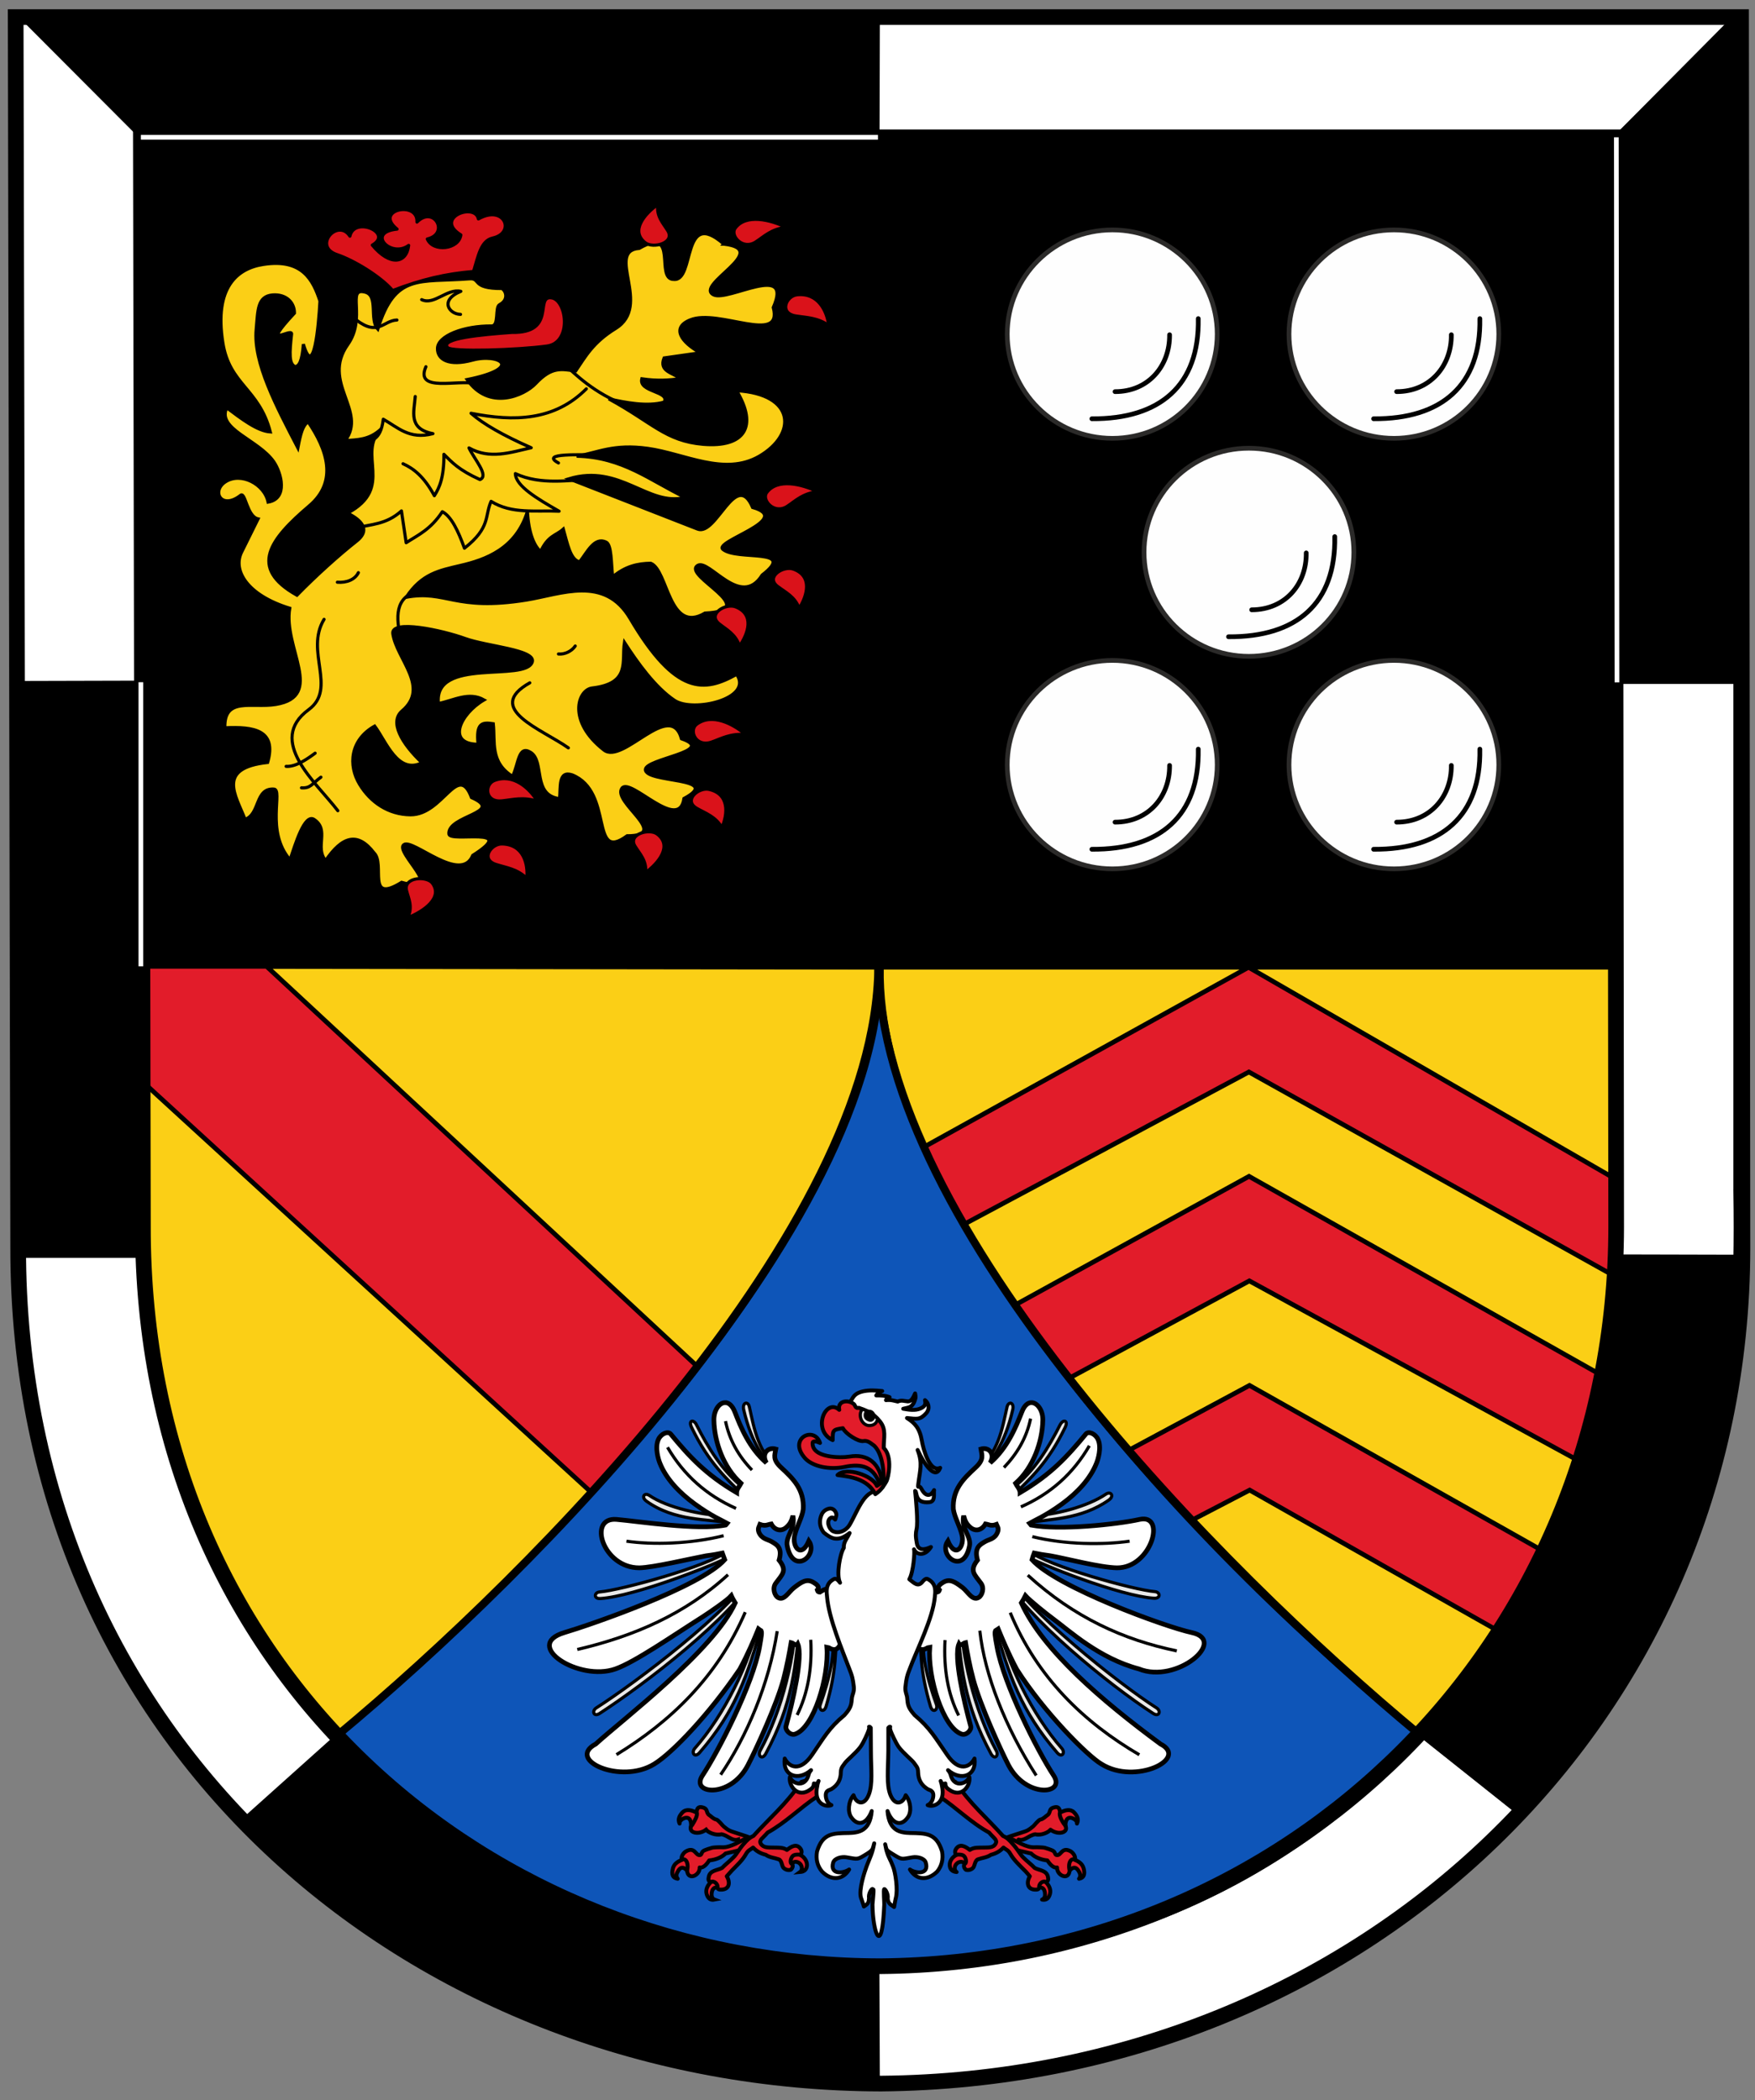 <?xml version="1.0" encoding="UTF-8"?>
<!DOCTYPE svg PUBLIC "-//W3C//DTD SVG 1.1//EN" "http://www.w3.org/Graphics/SVG/1.1/DTD/svg11.dtd">
<!-- Creator: CorelDRAW Home & Student X8 -->
<svg xmlns="http://www.w3.org/2000/svg" xml:space="preserve" width="112mm" height="134mm" version="1.1" style="shape-rendering:geometricPrecision; text-rendering:geometricPrecision; image-rendering:optimizeQuality; fill-rule:evenodd; clip-rule:evenodd"
viewBox="0 0 11200 13400"
 xmlns:xlink="http://www.w3.org/1999/xlink">
 <rect x="0" y="0" width="11200" height="13400" fill="#808080" stroke="none"/>
 <defs>
  <style type="text/css">
   <![CDATA[
    .str6 {stroke:black;stroke-width:100}
    .str10 {stroke:black;stroke-width:50}
    .str2 {stroke:black;stroke-width:30}
    .str3 {stroke:#2B2A29;stroke-width:30}
    .str7 {stroke:white;stroke-width:30}
    .str9 {stroke:black;stroke-width:25}
    .str1 {stroke:black;stroke-width:20}
    .str0 {stroke:#2B2A29;stroke-width:20}
    .str4 {stroke:black;stroke-width:30;stroke-linecap:round;stroke-linejoin:round}
    .str8 {stroke:black;stroke-width:25;stroke-linecap:round;stroke-linejoin:round}
    .str5 {stroke:black;stroke-width:20;stroke-linecap:round;stroke-linejoin:round}
    .fil1 {fill:none}
    .fil2 {fill:black}
    .fil3 {fill:#0E55B8}
    .fil7 {fill:#DA121A}
    .fil5 {fill:#E21C2A}
    .fil8 {fill:#E9E9E9}
    .fil4 {fill:#FBCF16}
    .fil6 {fill:#FEFEFE}
    .fil0 {fill:white}
   ]]>
  </style>
 </defs>
 <g id="Ebene_x0020_1">
  <g id="_443937184">
   <path class="fil0 str0" d="M5595 12546c1126,24 2403,-558 3472,-1472l615 489c-1113,1179 -2530,1688 -4090,1733l3 -750z"/>
   <polygon class="fil1 str0" points="5625,6172 10316,6172 10316,876 5625,876 "/>
   <polygon class="fil1 str0" points="899,6166 5606,6166 5606,876 899,876 "/>
   <polygon class="fil1 str0" points="5625,7238 10313,7238 10313,6172 5625,6172 "/>
   <polygon class="fil2 str1" points="5603,876 899,876 133,108 5605,117 "/>
   <polygon class="fil0 str1" points="11077,117 5605,117 5603,876 10306,876 "/>
   <polygon class="fil2 str1" points="11068,108 11072,4650 10310,4653 10306,876 "/>
   <polygon class="fil0 str1" points="133,108 138,4653 899,4655 899,876 "/>
   <path class="fil2 str1" d="M907 7596l-8 -3243 -761 2 0 3241c1,237 4,535 17,810l777 -115c-12,-174 -26,-434 -25,-695z"/>
   <path class="fil0 str1" d="M11072 7598l0 -3244 -753 0 -9 3244c-1,260 -5,521 -18,695l763 113c17,-209 22,-476 17,-808z"/>
   <path class="fil0 str1" d="M2308 11235c-765,-710 -1373,-1928 -1400,-3219l-766 0c-32,1451 635,2830 1630,3807l536 -588z"/>
   <path class="fil2 str1" d="M5602 12546c-1126,24 -2665,-551 -3447,-1475l-596 534c912,920 2295,1694 4046,1691l-3 -750z"/>
   <path class="fil2 str2" d="M894 876l9421 0 8 6737 0 3c0,206 -5,411 -30,615 -42,351 -96,638 -187,975 -18,66 -36,130 -61,195 -12,32 -22,61 -32,95 -11,35 -21,60 -34,93 -35,92 -71,186 -113,273 -41,86 -78,174 -125,257 -16,29 -27,55 -44,83l-115 201c-62,103 -157,247 -233,341l-55 70c-19,25 -38,47 -57,71 -29,40 -85,104 -118,138 -76,80 -166,192 -249,261l-66 60c-135,120 -272,236 -419,339 -50,35 -95,70 -147,102l-77 49c-79,49 -159,97 -241,140l-123 65c-70,37 -143,66 -215,102 -163,82 -474,179 -646,231 -67,20 -131,32 -198,49 -138,35 -278,57 -422,79 -137,21 -319,42 -458,41 -42,-1 -71,5 -117,5l-4 0 -235 0c-52,-1 -101,-3 -129,-7 -70,-10 -155,-6 -228,-17 -77,-12 -146,-17 -218,-30 -73,-12 -149,-22 -217,-36 -231,-47 -458,-112 -680,-189 -33,-11 -60,-24 -93,-36 -91,-33 -176,-72 -264,-111 -29,-12 -55,-25 -86,-39 -31,-13 -53,-29 -82,-42 -35,-16 -51,-25 -82,-43 -106,-63 -219,-117 -320,-187 -99,-69 -200,-133 -297,-208 -60,-46 -120,-91 -177,-142l-230 -210c-41,-35 -169,-172 -215,-225l-91 -106c-12,-14 -14,-20 -28,-34 -13,-14 -16,-21 -28,-35 -20,-24 -37,-47 -56,-71l-107 -144c-89,-125 -172,-256 -248,-390l-46 -81c-15,-28 -29,-56 -44,-83l-44 -84c-73,-143 -136,-293 -195,-444 -30,-77 -63,-158 -86,-238l-46 -145c-42,-136 -73,-272 -106,-409 -54,-222 -80,-432 -112,-663 -42,-303 -45,-640 -45,-990l-8 -6231z"/>
   <path class="fil3 str2" d="M9660 10381c-2191,-1353 -3572,-2568 -4035,-4209 -440,1690 -1488,2714 -3976,4227 587,966 1629,2137 3970,2147 2377,11 3500,-1446 4041,-2165z"/>
   <path class="fil4 str2" d="M5625 6172l-4726 -6 1 1095c-49,1435 241,2801 1255,3810 936,-773 3450,-3112 3470,-4899z"/>
   <path class="fil4 str2" d="M10313 7279c0,-6 -1,-11 -1,-17l2 -708 0 0 0 -382 -4689 0c-30,1414 1743,3534 3431,4893 1477,-1439 1257,-3509 1257,-3786z"/>
   <path class="fil5 str2" d="M10316 7527l-2348 -1355 -2068 1145c61,144 183,369 254,494l1816 -971 2347 1310c0,-245 -1,-410 -1,-623z"/>
   <path class="fil5 str2" d="M6823 8794l1150 -621 2199 1201c31,-173 77,-372 96,-572l-2297 -1296 -1493 821c87,122 224,319 345,467z"/>
   <path class="fil5 str2" d="M7606 9700l369 -192 1811 1026c73,-150 167,-396 211,-553l-2023 -1141 -771 414c110,125 278,296 403,446z"/>
   <path class="fil5 str2" d="M4450 8719l-2749 -2553 -802 0 1 727 2874 2630c239,-290 487,-547 676,-804z"/>
   <path class="fil6 str3" d="M7768 2132c0,367 -300,665 -669,665 -370,0 -671,-298 -671,-665 0,-367 301,-665 671,-665 369,0 669,298 669,665z"/>
   <path class="fil1 str4" d="M6968 2672c435,3 687,-213 679,-639m-531 466c214,0 350,-165 348,-363"/>
   <path class="fil6 str3" d="M9565 2132c0,367 -299,665 -669,665 -370,0 -670,-298 -670,-665 0,-367 300,-665 670,-665 370,0 669,298 669,665z"/>
   <path class="fil1 str4" d="M8766 2672c434,3 686,-213 678,-639m-531 466c214,0 351,-165 349,-363"/>
   <path class="fil6 str3" d="M8640 3524c0,367 -300,664 -670,664 -370,0 -669,-297 -669,-664 0,-367 299,-664 669,-664 370,0 670,297 670,664z"/>
   <path class="fil1 str4" d="M7840 4063c435,3 686,-212 678,-639m-530 467c214,0 351,-164 348,-363"/>
   <path class="fil6 str3" d="M7768 4880c0,366 -300,664 -669,664 -370,0 -671,-298 -671,-664 0,-368 301,-666 671,-666 369,0 669,298 669,666z"/>
   <path class="fil1 str4" d="M6968 5419c435,3 687,-213 679,-639m-531 466c214,0 350,-164 348,-362"/>
   <path class="fil6 str3" d="M9565 4880c0,366 -299,664 -669,664 -370,0 -670,-298 -670,-664 0,-368 300,-666 670,-666 370,0 669,298 669,666z"/>
   <path class="fil1 str4" d="M8766 5419c434,3 686,-213 678,-639m-531 466c214,0 351,-164 349,-362"/>
   <path class="fil4 str1" d="M4620 1558c-272,-238 -183,236 -319,225 -125,2 35,-345 -222,-198 -217,17 85,366 -150,511 -146,90 -193,180 -255,271 -90,-10 -150,-32 -256,81 -73,77 -297,176 -437,-26 371,-75 198,-169 34,-124 -151,41 -224,-4 -223,-74 0,-82 170,-146 345,-144 50,0 20,-120 51,-136 58,-30 43,-86 15,-103 -197,1 -133,-67 -206,-62 -323,25 -475,-37 -586,321 -56,-62 6,-214 -81,-236 -122,-32 10,164 -110,334 -172,242 126,423 -17,614 77,-7 153,-3 230,-76 -161,160 90,375 -215,538 62,31 162,96 59,178 -113,89 -261,222 -382,346 -313,-175 -170,-359 78,-570 186,-157 112,-362 -7,-537 -35,27 -47,73 -65,167 -137,-264 -286,-544 -266,-756 11,-123 7,-211 104,-220 88,-7 141,49 140,116 -221,238 -22,94 -18,131 -14,126 -17,193 22,210 25,-1 45,-33 53,-143 66,225 97,-109 106,-275 -44,-133 -112,-272 -360,-234 -168,25 -316,146 -260,499 42,270 231,292 303,570 -81,-5 -181,-81 -278,-154 -65,136 202,203 300,344 49,71 93,236 -36,258 -23,-115 -174,-194 -273,-129 -91,60 -24,181 98,85 30,-23 40,136 111,151l-105 212c-58,118 37,275 307,358 -43,252 228,562 -89,614 -153,25 -331,-50 -325,149 185,-9 333,14 273,221 -328,36 -204,208 -144,363 97,-33 62,-201 184,-193 60,4 -55,269 103,451 33,-96 92,-299 154,-257 100,67 2,176 73,262 106,-155 204,-186 309,-49 74,71 -52,329 176,188 301,84 -52,-196 15,-241 59,-39 362,253 439,69 299,-190 -146,-79 -152,-136 -12,-119 362,-137 144,-233 -87,-230 -181,111 -389,110 -141,-1 -256,-80 -325,-194 -74,-121 -61,-284 96,-372 74,99 147,310 302,234 -131,-124 -209,-261 -127,-331 179,-151 -35,-330 -59,-492 -14,-95 318,-22 461,30 141,51 451,71 429,149 -40,133 -632,-33 -599,266 97,-19 194,-78 291,-23 -154,90 -241,282 -38,283 -14,-137 25,-142 97,-131 13,117 -22,244 123,336 40,-82 36,-203 116,-153 91,58 8,273 184,295 8,-74 -10,-181 80,-152 269,107 111,565 351,389 285,0 -98,-214 -33,-304 55,-72 363,286 396,66 254,-137 -248,-96 -246,-185 1,-70 459,-117 230,-196 -71,-255 -373,168 -495,72 -235,-183 -168,-385 -75,-396 247,-29 187,-169 206,-291 84,130 196,287 320,370 118,79 504,-10 396,-166 -204,114 -388,140 -680,-356 -163,-277 -439,-154 -662,-118 -459,74 -511,-65 -767,-18 100,-151 210,-171 346,-203 160,-37 355,-106 428,-345 8,140 43,220 84,256 49,-104 97,-100 145,-143 26,92 45,197 104,209 49,-62 94,-162 169,-126 36,17 32,136 42,222 81,-69 162,-86 243,-87 111,43 114,455 346,318 378,-18 -150,-239 -47,-304 74,-46 274,280 412,61 225,-174 -158,-89 -250,-163 -66,-52 456,-192 189,-268 -106,-247 -231,185 -351,138l-822 -321c329,-99 505,179 742,119 -222,-106 -399,-257 -692,-263 136,-23 235,-81 455,-50 235,33 488,178 710,50 241,-140 232,-396 -144,-418 138,230 50,364 -214,342 -240,-21 -321,-137 -602,-290 109,24 244,51 353,21 41,-70 -164,-63 -142,-149 101,15 176,9 245,-1 -45,-38 -138,-45 -103,-132l231 -33c-122,-67 -187,-161 -64,-210 180,-74 593,163 530,-79 127,-291 -287,-36 -380,-80 -130,-62 375,-288 66,-324l-1 0z"/>
   <path class="fil7 str1" d="M3518 1900c-107,-12 35,227 -251,221 -190,14 -465,38 -410,97 26,29 443,16 634,-10 161,-22 126,-296 27,-308z"/>
   <path class="fil1 str5" d="M2287 3654c-21,44 -75,66 -134,61m1518 407c-22,33 -67,55 -107,51m-1516 786c-58,43 -66,72 -124,68m87 -221c-59,44 -127,88 -185,84m734 -798c-35,-161 -42,-279 112,-325m1414 -1153c-233,-58 -385,-199 -449,-257m-698 -351c-72,-1 -137,-90 2,-147 -89,-20 -170,91 -250,53m1151 990c-137,2 -401,-14 -278,52m63 1818c-170,-120 -540,-250 -246,-415m-1225 816c-138,-181 -458,-445 -186,-645 183,-135 -26,-372 98,-576m1702 -891c-135,-1 -315,38 -481,-39 2,79 139,160 279,240 -147,-7 -302,20 -434,-63 -42,95 -2,167 -170,299 -40,-111 -84,-203 -141,-233 -76,115 -154,148 -231,198l-30 -203c-98,89 -196,84 -293,110m1473 -889c-204,205 -462,210 -736,156 76,67 202,140 384,220 -132,30 -265,76 -397,1 35,74 130,178 70,202 -137,-62 -178,-110 -230,-161 1,147 -28,212 -61,264 -67,-124 -134,-174 -200,-204m78 -429c-7,97 -47,206 113,237 -151,40 -225,-41 -317,-92 -17,144 -85,130 -110,153m197 -786c-87,3 -119,107 -260,-1m762 408c-104,-31 -390,60 -317,-109"/>
   <path class="fil7 str5" d="M5016 1450c-96,13 -138,58 -192,93 -84,56 -167,-40 -132,-87 68,-93 225,-54 324,-6z"/>
   <path class="fil7 str5" d="M4198 1305c-10,76 34,119 64,168 46,78 -94,115 -144,76 -96,-75 -6,-183 80,-244z"/>
   <path class="fil7 str5" d="M5289 2077c-72,-51 -143,-50 -211,-61 -108,-18 -61,-127 8,-135 136,-15 192,106 203,196z"/>
   <path class="fil7 str5" d="M5217 3137c-97,13 -139,58 -192,93 -84,56 -167,-40 -132,-87 68,-93 225,-54 324,-6z"/>
   <path class="fil7 str5" d="M5100 3882c-26,-74 -87,-102 -137,-140 -80,-60 35,-133 99,-111 125,44 90,169 38,251z"/>
   <path class="fil7 str5" d="M4719 4123c-22,-75 -82,-105 -130,-143 -76,-63 42,-132 105,-108 123,48 81,171 25,251z"/>
   <path class="fil7 str5" d="M4758 4687c-98,-8 -154,26 -217,48 -101,35 -146,-74 -96,-113 98,-74 235,-3 313,65z"/>
   <path class="fil7 str5" d="M4607 5281c-39,-70 -104,-91 -160,-123 -89,-51 11,-136 78,-121 132,30 119,158 82,244z"/>
   <path class="fil7 str5" d="M4120 5568c8,-76 -37,-119 -67,-168 -49,-77 91,-116 141,-78 98,74 11,183 -74,246z"/>
   <path class="fil7 str5" d="M3430 5113c-90,-30 -157,-10 -226,-3 -110,12 -113,-103 -51,-129 122,-48 227,49 277,132z"/>
   <path class="fil7 str5" d="M3362 5605c-60,-60 -130,-68 -196,-89 -102,-32 -32,-133 38,-131 138,3 167,129 158,220z"/>
   <path class="fil7 str5" d="M2602 5856c34,-71 5,-122 -8,-175 -19,-85 129,-93 165,-46 69,93 -53,179 -157,221z"/>
   <path class="fil7 str5" d="M3022 1732c-178,15 -332,51 -516,122 -76,-89 -245,-192 -354,-229 -160,-52 4,-236 81,-118 28,-129 279,-21 143,57 112,135 218,119 232,2 -113,83 -274,-84 -74,-104 -152,-123 135,-185 127,-45 108,-109 210,74 66,108 36,86 202,67 214,-26 -175,-108 90,-209 112,-102 166,-94 240,89 91,122 -76,17 -92,116 -122,213z"/>
   <path class="fil1 str6" d="M912 7818l-13 -6942 9407 0 8 6955c-3,2653 -2068,4692 -4697,4715 -2498,-5 -4712,-1867 -4705,-4728z"/>
   <path class="fil2 str1" d="M9056 11065c765,-711 1118,-1792 1261,-3051l796 2c-79,1303 -436,2570 -1431,3547l-626 -498z"/>
   <line class="fil1 str7" x1="899" y1="876" x2="5603" y2= "876" />
   <line class="fil1 str7" x1="10315" y1="876" x2="10319" y2= "4354" />
   <line class="fil1 str7" x1="899" y1="4353" x2="899" y2= "6166" />
   <path class="fil1 str6" d="M116 7952l-16 -7843 11011 0 9 7857c-4,2999 -2421,5302 -5498,5329 -2923,-6 -5514,-2111 -5506,-5343z"/>
   <path class="fil5 str8" d="M4447 11567c-33,-18 -68,-26 -91,-3 -20,21 -32,44 -19,72 -1,-16 13,-27 26,-33 44,-19 51,30 46,53l34 3 31 -50 8 -30 -35 -12z"/>
   <path class="fil5 str9" d="M4423 11635c-49,54 29,81 83,40 12,17 62,39 98,29 42,7 68,46 106,34 0,9 7,14 17,21l52 27 39 -20c-19,-15 16,-20 -10,-30 -12,-10 -67,-26 -139,-50 -29,-10 -44,-28 -51,-32 -6,-4 -34,-42 -47,-44 -18,-3 -33,-21 -43,-27 -27,-17 -4,-44 -52,-52 -16,-2 -29,4 -30,33 9,20 -15,57 -23,71z"/>
   <path class="fil5 str8" d="M4351 11867c-30,14 -52,28 -58,61 -7,32 -1,55 32,60 -10,-12 -10,-27 -3,-40 22,-45 46,-36 73,1l25 -17 -6 -60 -48 -15 -15 10z"/>
   <path class="fil5 str8" d="M4385 11936c5,66 83,31 80,-20 19,4 40,-12 61,-45 40,-4 80,-19 104,-44l68 -16 55 -15 65 -70c-23,3 -46,2 -72,12 -16,6 -84,53 -140,49 -11,-1 -54,1 -61,3 -7,2 -48,14 -57,21 -12,9 -10,25 -21,26 -29,4 -32,-56 -89,-24 -13,7 -34,31 -27,54 22,-14 46,16 34,69z"/>
   <path class="fil5 str9" d="M4537 12009c-22,21 -36,49 -27,78 9,28 25,39 50,34 -13,-5 -18,-17 -19,-30 0,-37 17,-54 44,-45 6,1 13,-11 19,-8l10 -1 -29 -45 -45 8 -3 9z"/>
   <path class="fil5 str9" d="M5104 11834c26,13 46,37 46,67 -1,29 -19,42 -44,44 11,-8 13,-22 10,-34 -9,-36 -61,-44 -64,-7 0,7 -10,-3 -16,2l-10 2c-7,-31 4,-56 23,-79l46 -6 9 11z"/>
   <path class="fil5 str8" d="M5265 11324l-151 46c-96,142 -203,231 -306,345 -26,11 -43,29 -62,51 -31,35 -44,65 -66,86 -25,26 -46,40 -72,67 -33,17 -78,15 -85,58 -3,15 -4,26 14,32 15,-11 46,9 42,35 -1,6 5,12 14,13 60,5 71,-41 45,-85 13,-14 26,-30 35,-39 32,-33 66,-63 89,-105 14,-24 29,-26 44,-39 20,21 44,37 81,46 25,18 55,19 83,29 19,7 19,40 29,53 10,11 28,19 46,14 7,-3 22,-24 9,-37 -13,-5 -9,-30 -1,-43 7,-12 16,-19 51,-17 13,-1 15,-23 6,-36 -25,-37 -59,-17 -88,6 -27,-18 -56,-14 -87,-15 -30,-1 -63,3 -80,-25 -13,-24 13,-34 44,-71 112,-61 215,-164 309,-225l75 -87 -18 -57z"/>
   <path class="fil5 str8" d="M6763 11567c34,-18 68,-26 91,-3 20,21 32,44 19,72 2,-16 -13,-27 -26,-33 -43,-19 -51,30 -46,53l-33 3 -31 -50 -9 -30 35 -12z"/>
   <path class="fil5 str8" d="M6788 11635c49,54 -29,81 -84,40 -12,17 -61,39 -97,29 -43,7 -69,46 -107,34 0,9 -7,14 -18,21l-51 27 -40 -20c20,-15 -16,-20 11,-30 12,-10 67,-26 140,-50 29,-10 44,-28 51,-32 6,-4 34,-42 47,-44 18,-3 33,-21 43,-27 27,-17 3,-44 52,-52 15,-2 28,4 30,33 -9,20 14,57 23,71z"/>
   <path class="fil5 str8" d="M6860 11867c30,14 50,28 57,61 7,32 0,55 -31,60 10,-12 9,-27 3,-40 -23,-45 -46,-36 -74,1l-24 -17 6 -60 48 -15 15 10z"/>
   <path class="fil5 str8" d="M6826 11936c-5,66 -83,31 -80,-20 -20,4 -40,-12 -62,-45 -39,-4 -79,-19 -103,-44l-68 -16 -56 -15 -65 -70c23,3 46,2 71,12 17,6 86,53 141,49 11,-1 54,1 62,3 7,2 47,14 56,21 13,9 10,25 22,26 29,4 32,-56 89,-24 12,7 34,31 27,54 -23,-14 -46,16 -34,69z"/>
   <path class="fil5 str8" d="M6674 12009c21,21 35,49 26,78 -8,28 -25,39 -50,34 13,-5 19,-17 19,-30 1,-37 -16,-54 -43,-45 -6,1 -13,-11 -20,-8l-10 -1 30 -45 45 8 3 9z"/>
   <path class="fil5 str8" d="M6107 11834c-26,13 -47,37 -46,67 1,29 18,42 44,44 -12,-8 -14,-22 -11,-34 10,-36 62,-44 64,-7 1,7 11,-3 16,2l10 2c8,-31 -4,-56 -23,-79l-45 -6 -9 11z"/>
   <path class="fil5 str8" d="M5945 11324l152 46c95,142 203,231 304,345 27,11 43,29 62,51 32,35 46,65 67,86 26,26 47,40 73,67 32,17 77,15 85,58 2,15 4,26 -14,32 -16,-11 -46,9 -42,35 0,6 -5,12 -15,13 -59,5 -70,-41 -45,-85 -12,-14 -25,-30 -35,-39 -32,-33 -66,-63 -90,-105 -13,-24 -29,-26 -43,-39 -20,21 -44,37 -80,46 -26,18 -55,19 -83,29 -19,7 -20,40 -30,53 -9,11 -28,19 -46,14 -6,-3 -21,-24 -9,-37 13,-5 10,-30 2,-43 -7,-12 -16,-19 -51,-17 -14,-1 -15,-23 -6,-36 24,-37 59,-17 88,6 27,-18 56,-14 87,-15 30,-1 63,3 78,-25 13,-24 -11,-34 -42,-71 -113,-61 -216,-164 -310,-225l-75 -87 18 -57z"/>
   <path class="fil8 str1" d="M4763 8953c-12,-1 -23,14 -17,42 52,224 137,320 224,439l9 -54c-142,-106 -165,-262 -197,-404 -3,-15 -11,-22 -19,-23zm1684 0c-8,1 -16,8 -20,23 -32,142 -54,298 -196,404l9 54c88,-119 172,-215 223,-439 7,-28 -5,-43 -16,-42zm-2030 115c-11,1 -16,15 -3,41 109,225 218,321 336,440l-5 -55c-138,-109 -229,-262 -301,-404 -7,-15 -19,-23 -27,-22zm2375 0c-8,0 -18,8 -26,22 -72,142 -162,295 -301,404l-6 55c120,-119 229,-215 338,-440 14,-28 7,-42 -5,-41zm-2669 467c-18,2 -25,24 3,44 180,129 390,112 534,139l-26 -45c-156,-5 -375,-52 -490,-131 -8,-5 -15,-7 -21,-7zm2954 -8c-5,0 -12,2 -18,6 -117,80 -326,135 -482,140l-27 45c144,-27 346,-19 527,-147 29,-21 19,-44 0,-44zm-2430 369c-128,98 -685,251 -821,262 -34,3 -39,45 6,42 215,-14 730,-213 861,-285l-46 -19zm1917 0l-46 19c130,72 632,269 846,283 45,3 41,-39 7,-42 -137,-11 -679,-162 -807,-260zm-1678 46l-65 66c-130,256 -783,742 -1016,890 -29,19 -17,60 22,35 290,-188 840,-611 998,-884l61 -107zm1452 2l60 108c159,273 671,693 961,881 39,25 52,-16 22,-35 -232,-148 -848,-632 -980,-888l-63 -66zm-1229 228l-26 90c-2,293 -93,656 -232,909 -17,32 13,61 36,19 170,-318 196,-557 217,-893l5 -125zm993 0l4 125c22,336 47,575 218,893 23,42 52,13 34,-19 -138,-253 -229,-616 -230,-909l-26 -90zm-1209 75l-45 82c-63,285 -227,615 -414,827 -24,27 -1,63 30,28 232,-268 307,-495 398,-816l31 -121zm1425 0l30 121c91,321 167,548 399,816 31,35 53,-1 29,-28 -186,-212 -352,-542 -414,-827l-44 -82zm-979 127l-36 37c39,119 -13,309 -68,465 -13,35 23,58 37,12 68,-229 61,-362 67,-514zm531 0c6,152 0,285 68,514 14,46 50,23 38,-12 -56,-156 -108,-346 -70,-465l-36 -37z"/>
   <path class="fil0 str2" d="M4627 8950c-37,0 -72,49 -71,111 2,138 61,304 173,404 -10,20 -26,33 -28,58 0,0 0,1 0,1 -199,-117 -302,-230 -421,-374 -18,-20 -61,-2 -78,34 -25,53 1,133 10,154 39,97 121,185 221,258 108,79 178,107 208,124 -3,4 -7,8 -10,11 -181,35 -549,-23 -697,-36 -186,-15 -87,310 146,309 86,-1 321,-57 427,-77 41,-5 75,-11 103,-17 5,13 10,28 15,42 -157,176 -864,418 -1023,465 -270,81 93,315 326,232 125,-44 369,-214 556,-332 48,-31 156,-105 183,-135 7,16 16,31 25,46 -137,302 -719,744 -890,900 -192,102 160,260 373,128 116,-71 349,-315 546,-605 54,-100 91,-189 119,-257 5,4 11,7 17,11 6,11 2,35 -10,104 -42,236 -261,664 -364,820 -80,121 179,148 290,-66 49,-94 184,-386 227,-547 23,-89 38,-169 49,-235 14,3 30,25 42,8 35,82 -33,372 -75,526 -6,24 27,60 58,50 119,-40 217,-363 203,-553 4,1 8,1 13,2 60,37 67,-26 89,-37l226 -201 -245 -60 -62 -63c-8,-18 -26,-21 -66,6 -14,-1 -14,-8 -16,-14 19,-20 -8,-38 -23,-47 -44,-28 -78,-4 -126,33 -34,26 -63,86 -103,62 -20,-12 -37,-59 -13,-91 41,-56 75,-79 21,-147 23,-81 -15,-99 -49,-119 -27,-15 -61,-16 -80,-59 -9,-25 2,-36 7,-50 37,13 51,0 72,-3 22,41 65,51 98,20 27,-24 34,-49 40,-72 18,84 -49,129 -36,193 38,189 200,60 138,-32 -52,117 -109,32 -90,-39 15,-61 47,-111 54,-164 7,-125 -62,-193 -141,-266 -55,-51 -41,-78 -34,-118 -50,-15 -94,30 -60,88 -110,-95 -164,-228 -201,-324 -17,-43 -40,-61 -63,-60zm978 1326l226 201c21,11 29,74 89,37 4,-1 8,-1 13,-2 -14,190 85,513 204,553 31,10 64,-26 58,-50 -42,-154 -110,-444 -75,-526 11,17 28,-5 42,-8 11,66 25,146 49,235 43,161 176,453 225,547 113,214 368,187 288,66 -103,-156 -319,-584 -361,-820 -13,-69 -16,-93 -10,-104 6,-4 11,-7 17,-11 28,68 65,157 118,257 174,274 453,554 541,605 216,136 561,-34 377,-128 -373,-275 -751,-598 -888,-900 10,-15 18,-30 26,-46 27,30 136,118 176,147 107,79 295,253 548,320 241,98 570,-182 337,-232 -162,-34 -863,-289 -1019,-465 4,-15 9,-29 14,-42 29,6 63,12 103,17 105,19 317,75 424,77 221,3 319,-347 146,-309 -145,32 -513,71 -694,36 -3,-3 -6,-7 -9,-11 29,-17 99,-45 208,-124 100,-73 180,-161 219,-258 9,-21 35,-101 10,-154 -17,-36 -60,-54 -77,-34 -119,144 -221,257 -420,374 0,0 0,-1 0,-1 -3,-25 -19,-38 -29,-58 113,-100 172,-266 174,-404 1,-62 -35,-111 -72,-111 -22,-1 -46,17 -62,60 -38,96 -92,229 -202,324 34,-58 -10,-103 -59,-88 6,40 21,67 -34,118 -79,73 -149,141 -142,266 8,53 40,103 55,164 18,71 -39,156 -90,39 -63,92 100,221 138,32 13,-64 -55,-109 -37,-193 6,23 13,48 40,72 34,31 76,21 99,-20 21,3 35,16 70,3 6,14 17,25 7,50 -17,43 -51,44 -78,59 -34,20 -72,38 -50,119 -53,68 -19,91 22,147 24,32 7,79 -14,91 -40,24 -69,-36 -102,-62 -49,-37 -83,-61 -127,-33 -14,9 -41,27 -22,47 -2,6 -3,13 -17,14 -40,-27 -58,-24 -66,-6l-62 63 -245 60z"/>
   <path class="fil0 str8" d="M5568 8872c-42,0 -77,7 -100,21 -24,16 -28,32 -40,49l6 23 79 47 103 113 10 87 31 90 -3 123 -53 92c-88,-10 -133,138 -181,216 -21,33 -67,56 -105,37 -23,-11 -46,-66 -13,-85 12,-7 20,4 28,11 4,-14 11,-29 5,-43 -9,-22 -27,-30 -43,-27 -23,5 -39,18 -48,37 -16,35 -17,75 12,115 24,20 45,34 69,39 37,5 63,-9 97,-35 -14,33 -40,56 -37,95 -23,33 -50,172 -24,222 -10,-13 -20,-25 -32,-25 -3,0 -6,1 -9,3 -56,30 -44,86 -42,111 11,139 96,338 145,468 13,32 20,54 26,109 3,28 -10,51 -12,66l-3 29c-4,38 -26,62 -45,84 -99,82 -130,142 -207,254 -77,111 -146,78 -174,23 -15,109 84,147 168,74 -8,9 -15,21 -16,31 -24,87 -107,53 -119,13 -10,53 49,140 131,79 11,-8 21,-16 22,-38 6,1 10,5 21,-1 4,-5 7,-10 9,-15 -4,11 -7,20 -8,30 -27,118 57,139 90,124 -16,-6 -33,-24 -36,-58 -1,-14 2,-23 8,-30 8,-8 18,-9 26,-13 42,-25 62,-61 62,-110 1,-31 16,-41 26,-57 11,-17 69,-63 98,-102 23,-31 49,-94 52,-103 3,-9 7,-18 4,-27 5,-2 7,3 11,7 1,48 0,97 1,147 0,120 13,212 -14,280 -29,74 -80,56 -97,3 -34,41 -38,107 -15,140 47,67 103,36 131,-39 -11,131 -87,138 -146,140 -99,2 -167,-1 -203,118 -8,48 1,91 32,128 60,61 133,54 173,-13 -38,26 -124,34 -102,-44 9,-29 55,-39 84,-34 78,13 68,17 133,-23 42,-26 34,-32 45,-66 -13,68 -24,82 -48,145 -15,41 -51,150 -37,201 6,19 16,43 19,57 32,-20 30,-28 33,-53 -5,-28 15,-58 21,-59l7 4c3,12 -5,74 -6,95 1,179 61,345 75,2 1,-12 -6,-97 0,-100 6,-2 27,32 22,60 3,26 9,34 41,54 3,-14 6,-39 11,-58 14,-51 -2,-163 -19,-203 -16,-43 -26,-50 -39,-94 -1,-3 -2,-7 -3,-10l-7 -35c10,34 1,34 44,60 65,40 54,36 131,23 29,-5 76,5 84,34 23,78 -64,70 -101,44 40,67 112,74 174,13 30,-37 39,-80 31,-128 -36,-119 -104,-116 -203,-118 -59,-2 -135,-9 -145,-140 27,75 83,107 130,39 24,-33 19,-99 -14,-140 -17,53 -68,72 -98,-3 -26,-68 -14,-160 -13,-280 0,-50 0,-99 0,-147 5,-4 6,-9 12,-7 -3,9 0,18 3,27 3,9 30,72 52,103 29,39 87,85 98,102 10,16 25,26 25,57 1,49 21,85 63,110 7,4 18,5 25,13 7,7 10,16 9,30 -3,34 -21,52 -36,58 32,15 117,-6 91,-124 -2,-10 -4,-19 -8,-30 2,5 4,10 8,15 11,6 15,2 22,1 0,22 11,30 22,38 82,61 141,-26 131,-79 -13,40 -96,74 -119,-13 -2,-10 -9,-22 -17,-31 85,73 184,35 169,-74 -29,55 -98,88 -174,-23 -78,-112 -110,-172 -208,-254 -18,-22 -41,-46 -45,-84l-3 -29c-1,-15 -14,-38 -11,-66 6,-55 12,-77 25,-109 48,-130 151,-329 163,-468 2,-25 14,-81 -43,-111 -3,-2 -6,-3 -9,-3 -10,0 -19,9 -28,20l0 0c-28,34 -52,7 -83,-17 26,-45 36,-175 30,-191 15,35 69,47 108,-15 -38,18 -81,27 -90,-24 -9,-46 -7,-65 -2,-88 11,-45 -4,-198 -9,-246 15,6 -6,82 91,72 40,-4 26,-53 30,-77 -16,32 -49,52 -80,-7 -18,-34 -25,5 -21,-30 11,-91 29,-134 -4,-219 43,94 113,193 144,114 -68,32 -108,-121 -117,-173 -14,-81 -45,-113 -95,-145 63,6 83,14 123,-31 26,-30 14,-66 -8,-83 4,20 6,39 -31,54 -31,13 -69,8 -108,1 33,-9 59,-4 76,-60 6,-17 1,-26 0,-38 -11,25 -24,52 -46,51 -25,-2 -41,-10 -65,1 -23,-5 -44,-13 -75,-9 3,-10 13,-14 23,-19 -28,-11 -56,-11 -85,-11 6,-11 18,-20 38,-28 -22,-2 -43,-4 -62,-4z"/>
   <path class="fil5 str8" d="M5233 9207c-37,-111 -207,-29 -96,97 48,54 159,76 253,56 109,-23 191,-3 228,123l15 6c-9,-161 -103,-213 -210,-195 -62,10 -242,8 -237,-87 1,-17 31,-8 47,0z"/>
   <path class="fil5 str8" d="M5356 8996c-13,-61 62,-67 95,-35 6,6 9,29 30,22 45,17 88,29 134,86 43,52 24,104 25,170 59,59 28,191 18,211 -7,12 -13,23 -20,32 -16,24 -31,38 -52,52 -50,-100 -164,-112 -241,-122 55,-55 226,4 251,69 18,-12 43,-25 43,-54 0,-62 -13,-158 -61,-203 -23,-16 -40,-34 -68,-29 -33,6 -114,-47 -131,-82 -64,10 -65,11 -65,76 -134,-62 -46,-272 42,-193z"/>
   <path class="fil8 str5" d="M5506 8991c-10,8 -16,21 -16,37 -1,31 20,64 52,68 31,3 56,-14 58,-44 -32,-31 -63,-46 -94,-61z"/>
   <path class="fil2 str1" d="M5577 9036c-1,16 -15,31 -29,25 -21,-7 -27,-18 -26,-33 0,-16 11,-25 27,-23 16,1 28,15 28,31z"/>
   <path class="fil1 str10" d="M5605 6166c20,1658 2177,3842 3451,4899"/>
   <path class="fil1 str1" d="M4697 9625c-187,-83 -333,-212 -437,-390"/>
   <path class="fil1 str1" d="M6515 9615c188,-82 334,-212 437,-390"/>
   <path class="fil1 str1" d="M4799 9380c-85,-88 -144,-191 -169,-312"/>
   <path class="fil1 str1" d="M6407 9364c85,-89 145,-191 170,-312"/>
   <path class="fil1 str1" d="M3998 9834c166,24 409,18 620,-35"/>
   <path class="fil1 str1" d="M7209 9834c-166,24 -410,23 -621,-29"/>
   <path class="fil1 str1" d="M3684 10525c364,-85 690,-227 962,-477"/>
   <path class="fil1 str1" d="M7510 10534c-339,-70 -655,-213 -951,-483"/>
   <path class="fil1 str1" d="M4756 10287c-179,416 -481,701 -822,909"/>
   <path class="fil1 str1" d="M6447 10290c171,413 470,700 824,907"/>
   <path class="fil1 str1" d="M4960 10408c-52,336 -194,672 -361,916"/>
   <path class="fil1 str1" d="M6253 10405c30,280 163,618 360,924"/>
   <path class="fil1 str1" d="M5174 10463c10,186 -20,345 -87,480"/>
   <path class="fil1 str1" d="M6031 10465c-10,186 19,346 87,481"/>
   <path class="fil1 str10" d="M5605 6172c-19,1658 -2177,3841 -3450,4899"/>
  </g>
 </g>
</svg>
